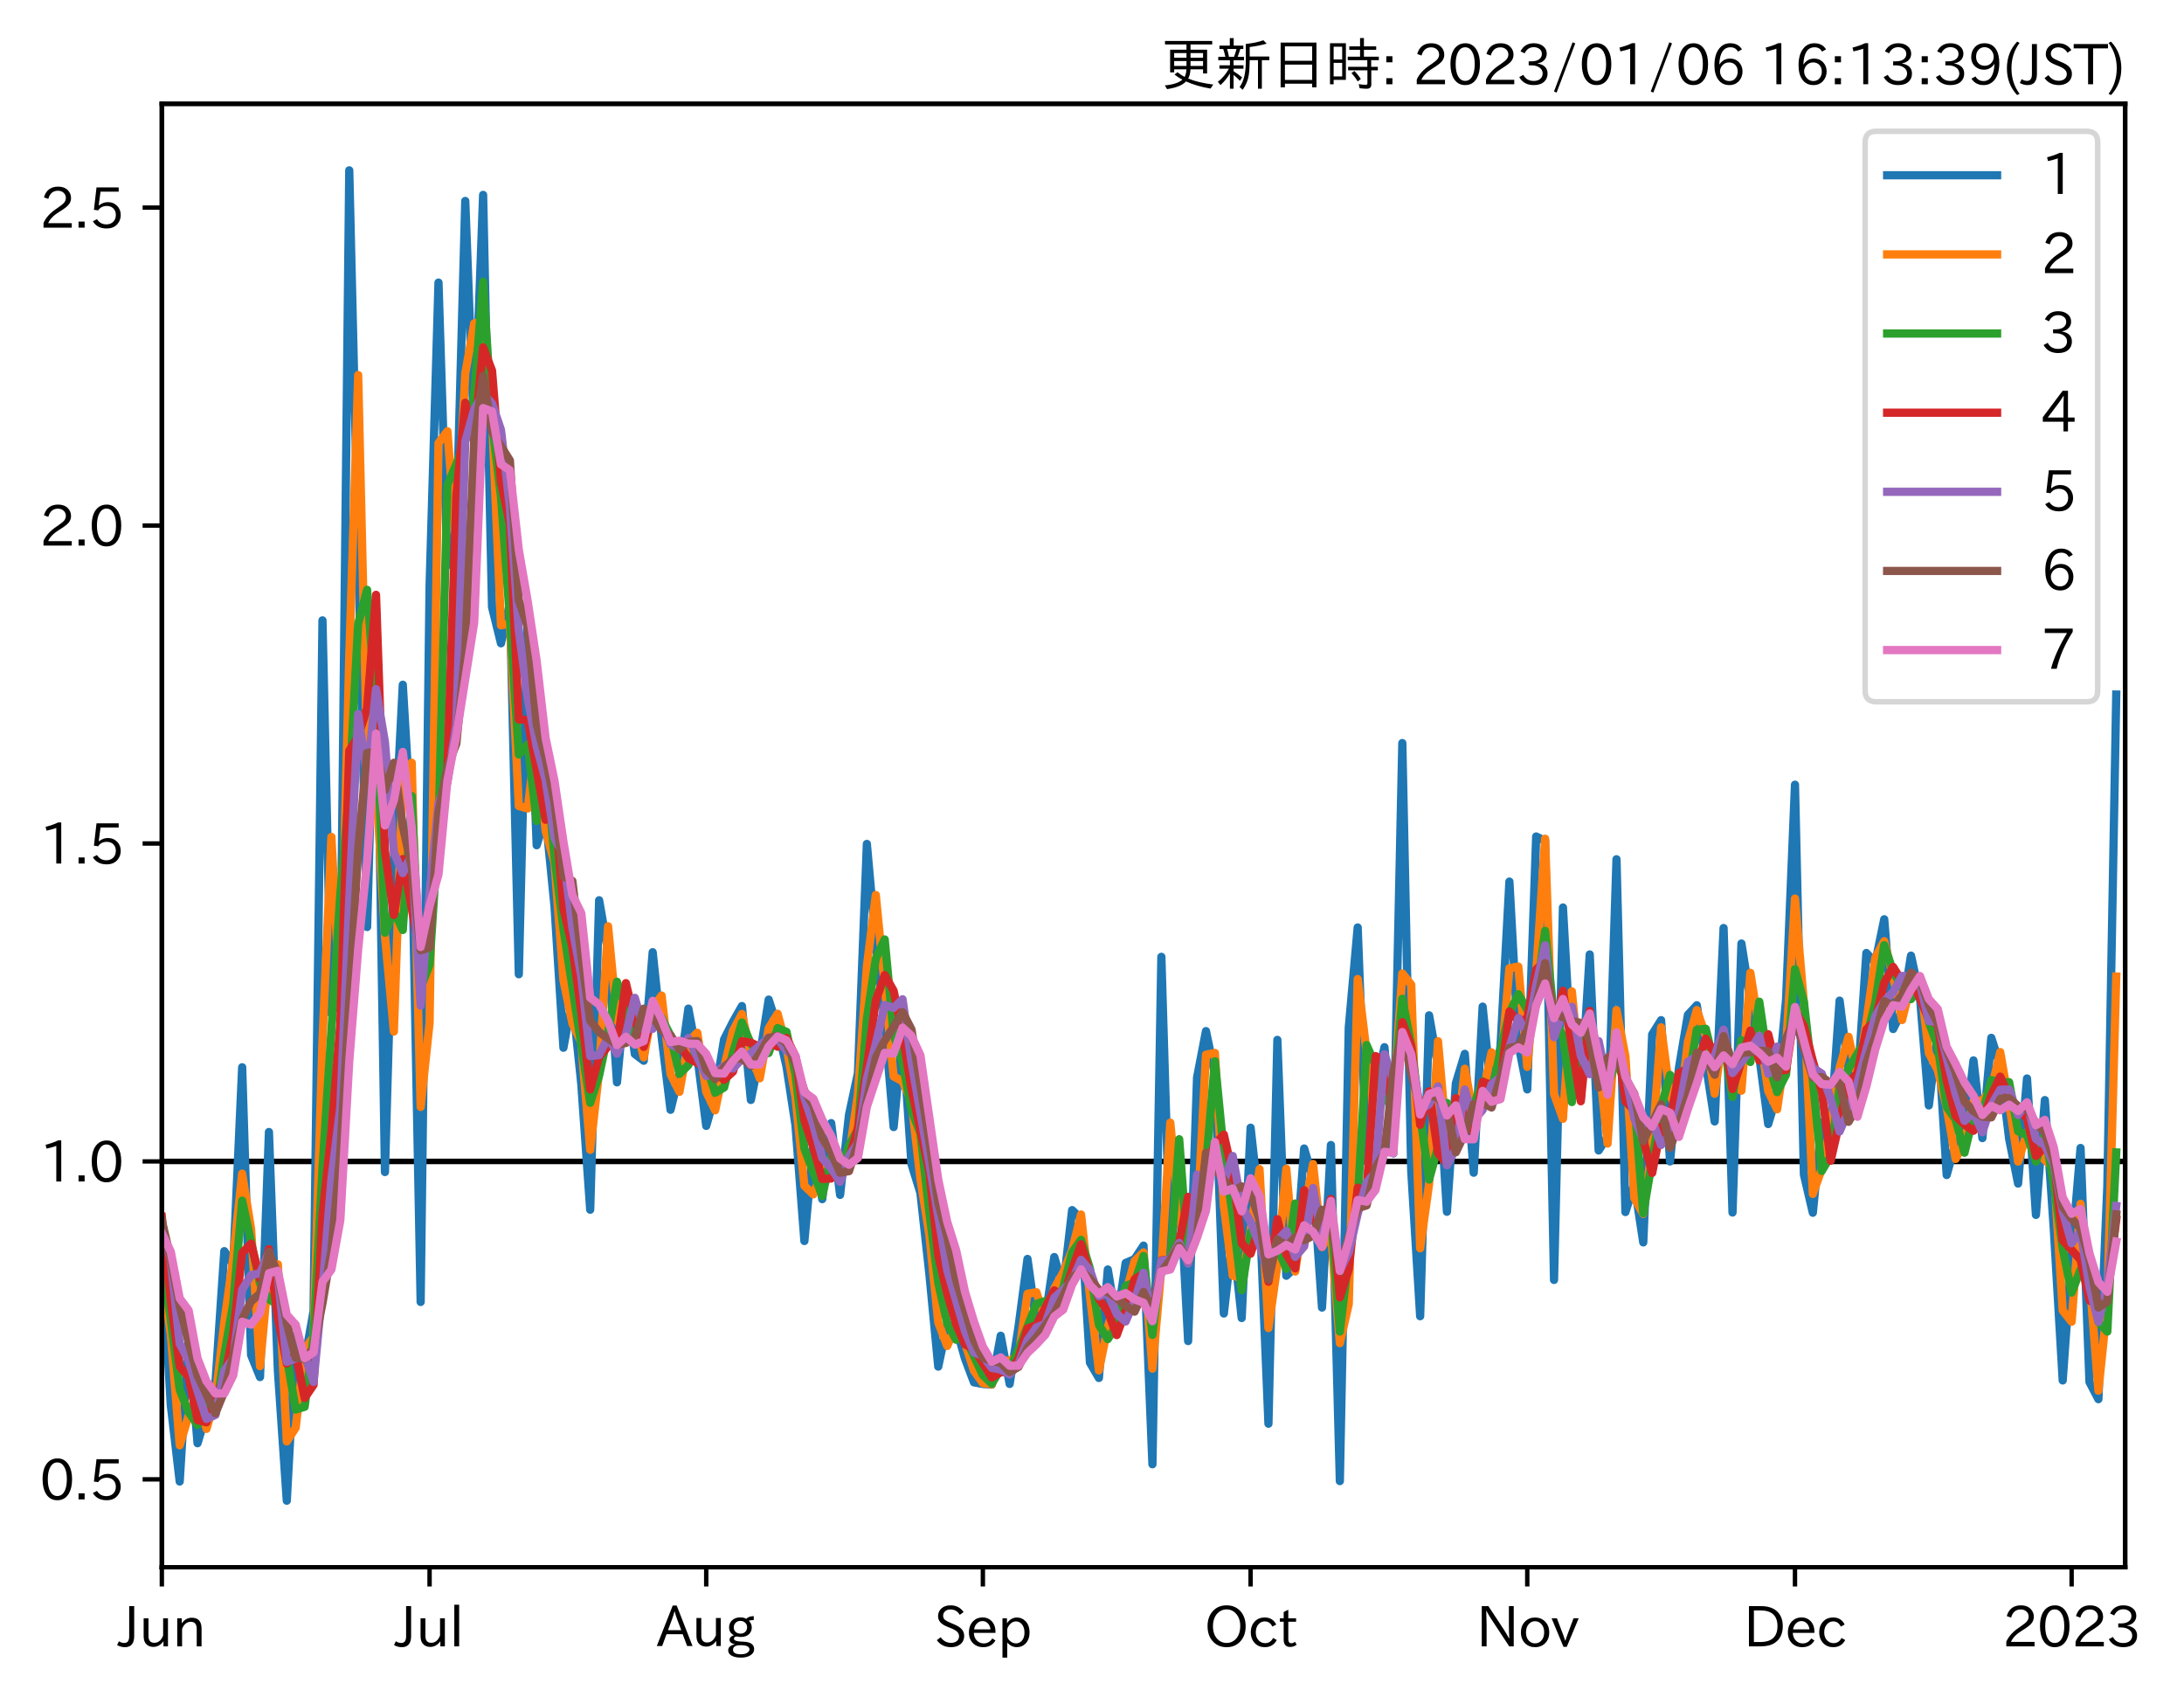 <?xml version="1.0" encoding="utf-8" standalone="no"?>
<!DOCTYPE svg PUBLIC "-//W3C//DTD SVG 1.1//EN"
  "http://www.w3.org/Graphics/SVG/1.1/DTD/svg11.dtd">
<svg xmlns:xlink="http://www.w3.org/1999/xlink" width="397.259pt" height="308.582pt" viewBox="0 0 397.259 308.582" xmlns="http://www.w3.org/2000/svg" version="1.1">
 <defs>
  <style type="text/css">*{stroke-linejoin: round; stroke-linecap: butt}</style>
 </defs>
 <g id="figure_1">
  <g id="patch_1">
   <path d="M 0 308.582 
L 397.259 308.582 
L 397.259 0 
L 0 0 
z
" style="fill: #ffffff"/>
  </g>
  <g id="axes_1">
   <g id="patch_2">
    <path d="M 29.439 284.991 
L 386.559 284.991 
L 386.559 18.879 
L 29.439 18.879 
z
" style="fill: #ffffff"/>
   </g>
   <g id="line2d_1">
    <path d="M 29.439 211.199 
L 386.559 211.199 
" clip-path="url(#pa9bc1f58b8)" style="fill: none; stroke: #000000; stroke-linecap: square"/>
   </g>
   <g id="matplotlib.axis_1">
    <g id="xtick_1">
     <g id="line2d_2">
      <defs>
       <path id="m4f2f2e6661" d="M 0 0 
L 0 3.5 
" style="stroke: #000000; stroke-width: 0.8"/>
      </defs>
      <g>
       <use xlink:href="#m4f2f2e6661" x="29.439" y="284.991" style="stroke: #000000; stroke-width: 0.8"/>
      </g>
     </g>
     <g id="text_1">
      <!-- Jun -->
      <g transform="translate(21.499 299.482) scale(0.1 -0.1)">
       <defs>
        <path id="IPAexGothic-4a" d="M 1819 4634 
L 1819 1234 
Q 1819 -31 763 -31 
Q 303 -31 -125 209 
L 84 644 
Q 378 447 694 447 
Q 1250 447 1250 1203 
L 1250 4634 
L 1819 4634 
z
" transform="scale(0.016)"/>
        <path id="IPAexGothic-75" d="M 3284 63 
L 2772 63 
L 2772 644 
Q 2300 0 1625 0 
Q 1072 0 763 375 
Q 519 678 519 1241 
L 519 3250 
L 1069 3250 
L 1069 1259 
Q 1069 466 1734 466 
Q 2406 466 2734 1291 
L 2734 3250 
L 3284 3250 
L 3284 63 
z
" transform="scale(0.016)"/>
        <path id="IPAexGothic-6e" d="M 3328 63 
L 2778 63 
L 2778 2041 
Q 2778 2853 2106 2853 
Q 1428 2853 1113 2041 
L 1113 63 
L 563 63 
L 563 3250 
L 1075 3250 
L 1075 2675 
Q 1525 3316 2222 3316 
Q 3328 3316 3328 2072 
L 3328 63 
z
" transform="scale(0.016)"/>
       </defs>
       <use xlink:href="#IPAexGothic-4a"/>
       <use xlink:href="#IPAexGothic-75" x="37.988"/>
       <use xlink:href="#IPAexGothic-6e" x="98.389"/>
      </g>
     </g>
    </g>
    <g id="xtick_2">
     <g id="line2d_3">
      <g>
       <use xlink:href="#m4f2f2e6661" x="78.137" y="284.991" style="stroke: #000000; stroke-width: 0.8"/>
      </g>
     </g>
     <g id="text_2">
      <!-- Jul -->
      <g transform="translate(71.868 299.482) scale(0.1 -0.1)">
       <defs>
        <path id="IPAexGothic-6c" d="M 1131 63 
L 581 63 
L 581 4794 
L 1131 4794 
L 1131 63 
z
" transform="scale(0.016)"/>
       </defs>
       <use xlink:href="#IPAexGothic-4a"/>
       <use xlink:href="#IPAexGothic-75" x="37.988"/>
       <use xlink:href="#IPAexGothic-6c" x="98.389"/>
      </g>
     </g>
    </g>
    <g id="xtick_3">
     <g id="line2d_4">
      <g>
       <use xlink:href="#m4f2f2e6661" x="128.459" y="284.991" style="stroke: #000000; stroke-width: 0.8"/>
      </g>
     </g>
     <g id="text_3">
      <!-- Aug -->
      <g transform="translate(119.477 299.424) scale(0.1 -0.1)">
       <defs>
        <path id="IPAexGothic-41" d="M 4056 63 
L 3444 63 
L 2938 1409 
L 1100 1409 
L 603 63 
L -6 63 
L 1806 4666 
L 2259 4666 
L 4056 63 
z
M 2778 1863 
L 2316 3078 
Q 2125 3588 2028 4000 
L 2009 4000 
Q 1897 3563 1716 3078 
L 1263 1863 
L 2778 1863 
z
" transform="scale(0.016)"/>
        <path id="IPAexGothic-67" d="M 1331 1150 
Q 1006 1122 1006 900 
Q 1006 613 1763 575 
L 2131 556 
Q 3303 497 3303 -294 
Q 3303 -700 2925 -959 
Q 2519 -1253 1794 -1253 
Q 1138 -1253 738 -1028 
Q 353 -809 353 -428 
Q 353 84 1075 247 
L 1075 269 
Q 506 413 506 778 
Q 506 1116 994 1297 
Q 456 1575 456 2181 
Q 456 2650 769 2963 
Q 1128 3322 1738 3322 
Q 2125 3322 2422 3153 
Q 2650 3453 3259 3463 
L 3259 3013 
Q 2838 3003 2703 2938 
Q 3034 2613 3034 2169 
Q 3034 1728 2734 1425 
Q 2400 1094 1813 1094 
Q 1563 1094 1331 1150 
z
M 1734 2919 
Q 1409 2919 1197 2706 
Q 988 2497 988 2181 
Q 988 1872 1184 1684 
Q 1397 1472 1756 1472 
Q 2094 1472 2297 1678 
Q 2503 1881 2503 2203 
Q 2503 2497 2297 2700 
Q 2081 2919 1734 2919 
z
M 1753 159 
Q 903 159 903 -366 
Q 903 -875 1800 -875 
Q 2378 -875 2638 -606 
Q 2772 -481 2772 -313 
Q 2772 159 1753 159 
z
" transform="scale(0.016)"/>
       </defs>
       <use xlink:href="#IPAexGothic-41"/>
       <use xlink:href="#IPAexGothic-75" x="63.721"/>
       <use xlink:href="#IPAexGothic-67" x="124.121"/>
      </g>
     </g>
    </g>
    <g id="xtick_4">
     <g id="line2d_5">
      <g>
       <use xlink:href="#m4f2f2e6661" x="178.78" y="284.991" style="stroke: #000000; stroke-width: 0.8"/>
      </g>
     </g>
     <g id="text_4">
      <!-- Sep -->
      <g transform="translate(169.905 299.482) scale(0.1 -0.1)">
       <defs>
        <path id="IPAexGothic-53" d="M 2919 3641 
Q 2563 4259 1853 4259 
Q 1453 4259 1213 4009 
Q 1028 3803 1028 3534 
Q 1028 3238 1266 3047 
Q 1444 2913 1984 2688 
L 2200 2597 
Q 2925 2306 3191 1953 
Q 3422 1644 3422 1259 
Q 3422 644 2969 288 
Q 2559 -31 1931 -31 
Q 881 -31 313 766 
L 753 1100 
Q 1203 459 1938 459 
Q 2288 459 2534 625 
Q 2841 847 2841 1216 
Q 2841 1503 2616 1728 
Q 2375 1959 1728 2206 
L 1541 2278 
Q 453 2694 453 3481 
Q 453 4006 806 4347 
Q 1203 4725 1863 4725 
Q 2841 4725 3359 3956 
L 2919 3641 
z
" transform="scale(0.016)"/>
        <path id="IPAexGothic-65" d="M 863 1594 
Q 891 1041 1209 722 
Q 1534 397 1997 397 
Q 2606 397 2963 966 
L 3322 728 
Q 2869 -31 1931 -31 
Q 1222 -31 766 422 
Q 306 884 306 1641 
Q 306 2444 788 2925 
Q 1216 3353 1856 3353 
Q 2459 3353 2866 2956 
Q 3322 2494 3322 1722 
L 3322 1594 
L 863 1594 
z
M 2756 1997 
Q 2709 2431 2450 2681 
Q 2194 2938 1844 2938 
Q 1438 2938 1150 2591 
Q 953 2356 894 1997 
L 2756 1997 
z
" transform="scale(0.016)"/>
        <path id="IPAexGothic-70" d="M 1075 2688 
Q 1525 3341 2206 3341 
Q 2769 3341 3172 2938 
Q 3641 2469 3641 1644 
Q 3641 841 3178 372 
Q 2775 -31 2200 -31 
Q 1569 -31 1106 497 
L 1106 -1216 
L 563 -1216 
L 563 3250 
L 1075 3250 
L 1075 2688 
z
M 1106 1950 
L 1106 1291 
Q 1106 897 1516 600 
Q 1791 403 2106 403 
Q 2469 403 2725 659 
Q 3066 997 3066 1631 
Q 3066 2200 2784 2559 
Q 2503 2900 2100 2900 
Q 1656 2900 1338 2484 
Q 1106 2184 1106 1950 
z
" transform="scale(0.016)"/>
       </defs>
       <use xlink:href="#IPAexGothic-53"/>
       <use xlink:href="#IPAexGothic-65" x="58.496"/>
       <use xlink:href="#IPAexGothic-70" x="115.381"/>
      </g>
     </g>
    </g>
    <g id="xtick_5">
     <g id="line2d_6">
      <g>
       <use xlink:href="#m4f2f2e6661" x="227.478" y="284.991" style="stroke: #000000; stroke-width: 0.8"/>
      </g>
     </g>
     <g id="text_5">
      <!-- Oct -->
      <g transform="translate(219.043 299.482) scale(0.1 -0.1)">
       <defs>
        <path id="IPAexGothic-4f" d="M 2541 4725 
Q 3456 4725 4044 4138 
Q 4709 3472 4709 2331 
Q 4709 1219 4031 550 
Q 3450 -31 2541 -31 
Q 1638 -31 1056 550 
Q 378 1219 378 2356 
Q 378 3469 1044 4138 
Q 1631 4725 2541 4725 
z
M 2541 4266 
Q 1953 4266 1531 3844 
Q 994 3303 994 2350 
Q 994 1391 1531 863 
Q 1947 447 2541 447 
Q 3131 447 3556 863 
Q 4094 1400 4094 2375 
Q 4094 3297 3550 3844 
Q 3138 4266 2541 4266 
z
" transform="scale(0.016)"/>
        <path id="IPAexGothic-63" d="M 3269 784 
Q 2834 -31 1900 -31 
Q 1228 -31 788 409 
Q 313 891 313 1663 
Q 313 2428 788 2913 
Q 1222 3347 1881 3347 
Q 2813 3347 3206 2541 
L 2763 2309 
Q 2484 2900 1900 2900 
Q 1516 2900 1234 2619 
Q 881 2266 881 1650 
Q 881 1069 1222 728 
Q 1522 428 1956 428 
Q 2547 428 2847 1016 
L 3269 784 
z
" transform="scale(0.016)"/>
        <path id="IPAexGothic-74" d="M 2125 241 
Q 1769 -6 1397 -6 
Q 653 -6 653 831 
L 653 2859 
L 219 2859 
L 219 3250 
L 653 3250 
L 653 3966 
L 1178 4228 
L 1178 3250 
L 2063 3250 
L 2063 2859 
L 1178 2859 
L 1178 906 
Q 1178 416 1513 416 
Q 1738 416 1941 588 
L 2125 241 
z
" transform="scale(0.016)"/>
       </defs>
       <use xlink:href="#IPAexGothic-4f"/>
       <use xlink:href="#IPAexGothic-63" x="79.688"/>
       <use xlink:href="#IPAexGothic-74" x="134.082"/>
      </g>
     </g>
    </g>
    <g id="xtick_6">
     <g id="line2d_7">
      <g>
       <use xlink:href="#m4f2f2e6661" x="277.8" y="284.991" style="stroke: #000000; stroke-width: 0.8"/>
      </g>
     </g>
     <g id="text_6">
      <!-- Nov -->
      <g transform="translate(268.551 299.482) scale(0.1 -0.1)">
       <defs>
        <path id="IPAexGothic-4e" d="M 4244 63 
L 3731 63 
L 1697 3150 
Q 1466 3500 1141 4097 
L 1116 4097 
L 1128 3797 
Q 1159 2803 1159 2469 
L 1159 63 
L 609 63 
L 609 4634 
L 1366 4634 
L 3113 1978 
Q 3453 1447 3713 966 
L 3738 966 
Q 3694 1897 3694 2469 
L 3694 4634 
L 4244 4634 
L 4244 63 
z
" transform="scale(0.016)"/>
        <path id="IPAexGothic-6f" d="M 1919 3341 
Q 2594 3341 3056 2888 
Q 3531 2413 3531 1638 
Q 3531 888 3066 422 
Q 2609 -31 1919 -31 
Q 1228 -31 781 416 
Q 313 881 313 1656 
Q 313 2413 788 2888 
Q 1241 3341 1919 3341 
z
M 1919 2919 
Q 1519 2919 1241 2631 
Q 888 2278 888 1650 
Q 888 1031 1234 684 
Q 1516 403 1919 403 
Q 2331 403 2609 691 
Q 2956 1038 2956 1672 
Q 2956 2269 2603 2631 
Q 2316 2919 1919 2919 
z
" transform="scale(0.016)"/>
        <path id="IPAexGothic-76" d="M 3103 3250 
L 1747 6 
L 1375 6 
L 25 3250 
L 628 3250 
L 1338 1388 
L 1522 844 
L 1569 703 
L 1588 703 
Q 1641 884 1822 1388 
L 2516 3250 
L 3103 3250 
z
" transform="scale(0.016)"/>
       </defs>
       <use xlink:href="#IPAexGothic-4e"/>
       <use xlink:href="#IPAexGothic-6f" x="75.977"/>
       <use xlink:href="#IPAexGothic-76" x="136.377"/>
      </g>
     </g>
    </g>
    <g id="xtick_7">
     <g id="line2d_8">
      <g>
       <use xlink:href="#m4f2f2e6661" x="326.498" y="284.991" style="stroke: #000000; stroke-width: 0.8"/>
      </g>
     </g>
     <g id="text_7">
      <!-- Dec -->
      <g transform="translate(317.15 299.482) scale(0.1 -0.1)">
       <defs>
        <path id="IPAexGothic-44" d="M 609 4634 
L 1984 4634 
Q 3159 4634 3791 4050 
Q 4456 3444 4456 2356 
Q 4456 1047 3516 441 
Q 2925 63 1941 63 
L 609 63 
L 609 4634 
z
M 1172 556 
L 1894 556 
Q 3853 556 3853 2356 
Q 3853 4147 1928 4147 
L 1172 4147 
L 1172 556 
z
" transform="scale(0.016)"/>
       </defs>
       <use xlink:href="#IPAexGothic-44"/>
       <use xlink:href="#IPAexGothic-65" x="75.684"/>
       <use xlink:href="#IPAexGothic-63" x="132.568"/>
      </g>
     </g>
    </g>
    <g id="xtick_8">
     <g id="line2d_9">
      <g>
       <use xlink:href="#m4f2f2e6661" x="376.819" y="284.991" style="stroke: #000000; stroke-width: 0.8"/>
      </g>
     </g>
     <g id="text_8">
      <!-- 2023 -->
      <g transform="translate(364.223 299.482) scale(0.1 -0.1)">
       <defs>
        <path id="IPAexGothic-32" d="M 3659 63 
L 447 63 
L 447 594 
Q 825 1475 1894 2203 
L 2072 2322 
Q 2619 2697 2791 2906 
Q 2988 3153 2988 3444 
Q 2988 3772 2756 4003 
Q 2500 4259 2084 4259 
Q 1250 4259 991 3328 
L 497 3506 
Q 853 4725 2116 4725 
Q 2806 4725 3216 4316 
Q 3575 3947 3575 3425 
Q 3575 3038 3344 2722 
Q 3131 2416 2366 1938 
L 2231 1856 
Q 1256 1253 978 569 
L 3659 569 
L 3659 63 
z
" transform="scale(0.016)"/>
        <path id="IPAexGothic-30" d="M 2038 4725 
Q 2881 4725 3334 3944 
Q 3694 3325 3694 2344 
Q 3694 1372 3334 741 
Q 2888 -31 2016 -31 
Q 1147 -31 700 741 
Q 341 1372 341 2350 
Q 341 3713 1000 4334 
Q 1419 4725 2038 4725 
z
M 2016 4266 
Q 1516 4266 1228 3759 
Q 934 3247 934 2344 
Q 934 1456 1222 947 
Q 1513 447 2016 447 
Q 2619 447 2909 1153 
Q 3100 1622 3100 2375 
Q 3100 3256 2806 3759 
Q 2509 4266 2016 4266 
z
" transform="scale(0.016)"/>
        <path id="IPAexGothic-33" d="M 2381 2419 
Q 3506 2216 3506 1278 
Q 3506 716 3128 356 
Q 2709 -31 1944 -31 
Q 797 -31 288 881 
L 756 1131 
Q 1109 441 1938 441 
Q 2425 441 2694 691 
Q 2950 928 2950 1291 
Q 2950 1719 2566 1978 
Q 2216 2213 1644 2213 
L 1363 2213 
L 1363 2669 
L 1656 2669 
Q 2231 2669 2534 2888 
Q 2859 3119 2859 3509 
Q 2859 3934 2494 4138 
Q 2259 4278 1931 4278 
Q 1238 4278 903 3578 
L 434 3803 
Q 897 4725 1938 4725 
Q 2597 4725 3006 4394 
Q 3416 4069 3416 3534 
Q 3416 3028 3019 2706 
Q 2763 2500 2381 2444 
L 2381 2419 
z
" transform="scale(0.016)"/>
       </defs>
       <use xlink:href="#IPAexGothic-32"/>
       <use xlink:href="#IPAexGothic-30" x="62.988"/>
       <use xlink:href="#IPAexGothic-32" x="125.977"/>
       <use xlink:href="#IPAexGothic-33" x="188.965"/>
      </g>
     </g>
    </g>
   </g>
   <g id="matplotlib.axis_2">
    <g id="ytick_1">
     <g id="line2d_10">
      <defs>
       <path id="mf748df1f7f" d="M 0 0 
L -3.5 0 
" style="stroke: #000000; stroke-width: 0.8"/>
      </defs>
      <g>
       <use xlink:href="#mf748df1f7f" x="29.439" y="269.015" style="stroke: #000000; stroke-width: 0.8"/>
      </g>
     </g>
     <g id="text_9">
      <!-- 0.5 -->
      <g transform="translate(7.2 272.76) scale(0.1 -0.1)">
       <defs>
        <path id="IPAexGothic-2e" d="M 1184 63 
L 494 63 
L 494 753 
L 1184 753 
L 1184 63 
z
" transform="scale(0.016)"/>
        <path id="IPAexGothic-35" d="M 1178 2603 
Q 1634 2963 2172 2963 
Q 2816 2963 3241 2528 
Q 3638 2113 3638 1497 
Q 3638 938 3297 513 
Q 2869 -31 2031 -31 
Q 959 -31 469 784 
L 938 1028 
Q 1309 434 2013 434 
Q 2466 434 2769 716 
Q 3081 1013 3081 1503 
Q 3081 1966 2806 2241 
Q 2519 2528 2056 2528 
Q 1406 2528 1072 2028 
L 591 2091 
L 884 4634 
L 3406 4634 
L 3406 4153 
L 1341 4153 
L 1134 2603 
L 1178 2603 
z
" transform="scale(0.016)"/>
       </defs>
       <use xlink:href="#IPAexGothic-30"/>
       <use xlink:href="#IPAexGothic-2e" x="62.988"/>
       <use xlink:href="#IPAexGothic-35" x="89.404"/>
      </g>
     </g>
    </g>
    <g id="ytick_2">
     <g id="line2d_11">
      <g>
       <use xlink:href="#mf748df1f7f" x="29.439" y="211.199" style="stroke: #000000; stroke-width: 0.8"/>
      </g>
     </g>
     <g id="text_10">
      <!-- 1.0 -->
      <g transform="translate(7.2 214.944) scale(0.1 -0.1)">
       <defs>
        <path id="IPAexGothic-31" d="M 2463 63 
L 1900 63 
L 1900 4103 
Q 1372 3922 788 3797 
L 684 4231 
Q 1519 4441 2106 4731 
L 2463 4731 
L 2463 63 
z
" transform="scale(0.016)"/>
       </defs>
       <use xlink:href="#IPAexGothic-31"/>
       <use xlink:href="#IPAexGothic-2e" x="62.988"/>
       <use xlink:href="#IPAexGothic-30" x="89.404"/>
      </g>
     </g>
    </g>
    <g id="ytick_3">
     <g id="line2d_12">
      <g>
       <use xlink:href="#mf748df1f7f" x="29.439" y="153.383" style="stroke: #000000; stroke-width: 0.8"/>
      </g>
     </g>
     <g id="text_11">
      <!-- 1.5 -->
      <g transform="translate(7.2 157.129) scale(0.1 -0.1)">
       <use xlink:href="#IPAexGothic-31"/>
       <use xlink:href="#IPAexGothic-2e" x="62.988"/>
       <use xlink:href="#IPAexGothic-35" x="89.404"/>
      </g>
     </g>
    </g>
    <g id="ytick_4">
     <g id="line2d_13">
      <g>
       <use xlink:href="#mf748df1f7f" x="29.439" y="95.568" style="stroke: #000000; stroke-width: 0.8"/>
      </g>
     </g>
     <g id="text_12">
      <!-- 2.0 -->
      <g transform="translate(7.2 99.313) scale(0.1 -0.1)">
       <use xlink:href="#IPAexGothic-32"/>
       <use xlink:href="#IPAexGothic-2e" x="62.988"/>
       <use xlink:href="#IPAexGothic-30" x="89.404"/>
      </g>
     </g>
    </g>
    <g id="ytick_5">
     <g id="line2d_14">
      <g>
       <use xlink:href="#mf748df1f7f" x="29.439" y="37.752" style="stroke: #000000; stroke-width: 0.8"/>
      </g>
     </g>
     <g id="text_13">
      <!-- 2.5 -->
      <g transform="translate(7.2 41.498) scale(0.1 -0.1)">
       <use xlink:href="#IPAexGothic-32"/>
       <use xlink:href="#IPAexGothic-2e" x="62.988"/>
       <use xlink:href="#IPAexGothic-35" x="89.404"/>
      </g>
     </g>
    </g>
   </g>
   <g id="line2d_15">
    <path d="M 29.439 227.412 
L 31.062 255.472 
L 32.686 269.406 
L 34.309 242.946 
L 35.932 262.441 
L 39.179 251.639 
L 40.802 227.515 
L 42.425 229.941 
L 44.049 194.078 
L 45.672 246.404 
L 47.295 250.412 
L 48.918 205.847 
L 50.542 249.191 
L 52.165 272.895 
L 53.788 243.091 
L 55.411 247.56 
L 57.035 238.429 
L 58.658 112.81 
L 60.281 184.323 
L 61.905 181.499 
L 63.528 30.975 
L 66.774 168.571 
L 68.398 110.868 
L 70.021 213.126 
L 71.644 156.294 
L 73.267 124.518 
L 74.891 151.875 
L 76.514 236.752 
L 78.137 106.655 
L 79.761 51.387 
L 81.384 102.788 
L 83.007 95.926 
L 84.63 36.543 
L 86.254 79.378 
L 87.877 35.44 
L 89.5 110.397 
L 91.123 116.98 
L 92.747 109.726 
L 94.37 177.161 
L 95.993 110.815 
L 97.617 153.702 
L 99.24 148.461 
L 100.863 164.812 
L 102.486 190.526 
L 104.11 181.526 
L 105.733 197.097 
L 107.356 219.977 
L 108.979 163.71 
L 110.603 173.022 
L 112.226 196.818 
L 113.849 179.527 
L 115.473 191.661 
L 117.096 192.888 
L 118.719 173.159 
L 120.342 188.502 
L 121.966 201.809 
L 123.589 195.198 
L 125.212 183.412 
L 126.835 192.047 
L 128.459 204.738 
L 130.082 199.026 
L 131.705 189.017 
L 133.329 185.81 
L 134.952 182.942 
L 136.575 200.02 
L 138.198 192.032 
L 139.822 181.775 
L 141.445 186.871 
L 143.068 193.984 
L 144.691 204.601 
L 146.315 225.669 
L 147.938 207.99 
L 149.561 218.057 
L 151.185 204.233 
L 152.808 217.282 
L 154.431 202.721 
L 156.054 195.142 
L 157.678 153.461 
L 159.301 171.531 
L 160.924 185.829 
L 162.547 204.95 
L 164.171 187.736 
L 165.794 211.671 
L 167.417 216.921 
L 169.041 231.588 
L 170.664 248.51 
L 172.287 240.826 
L 173.91 241.3 
L 175.534 247.073 
L 177.157 251.368 
L 178.78 251.669 
L 180.403 251.785 
L 182.027 242.9 
L 183.65 251.663 
L 185.273 241.186 
L 186.897 228.93 
L 188.52 240.67 
L 190.143 239.69 
L 191.766 228.587 
L 193.39 234.115 
L 195.013 220.054 
L 196.636 221.634 
L 198.259 247.789 
L 199.883 250.578 
L 201.506 230.848 
L 203.129 240.571 
L 204.753 229.668 
L 206.376 228.965 
L 207.999 226.507 
L 209.622 266.268 
L 211.246 173.995 
L 212.869 228.352 
L 214.492 212.968 
L 216.115 243.864 
L 217.739 195.951 
L 219.362 187.501 
L 220.985 195.33 
L 222.609 238.856 
L 224.232 224.564 
L 225.855 239.675 
L 227.478 205.067 
L 229.102 219.658 
L 230.725 258.894 
L 232.348 189.096 
L 233.971 231.989 
L 235.595 230.452 
L 237.218 208.849 
L 238.841 214.413 
L 240.465 237.775 
L 242.088 208.216 
L 243.711 269.329 
L 245.334 186.857 
L 246.958 168.653 
L 248.581 211.199 
L 250.204 197.903 
L 251.827 190.428 
L 253.451 209.746 
L 255.074 135.124 
L 256.697 212.926 
L 258.321 239.344 
L 259.944 184.632 
L 261.567 193.893 
L 263.19 220.352 
L 264.814 197.002 
L 266.437 191.634 
L 268.06 213.254 
L 269.683 183.049 
L 271.307 199.198 
L 272.93 190.347 
L 274.553 160.31 
L 276.177 189.784 
L 277.8 198.104 
L 279.423 152.111 
L 281.046 152.92 
L 282.67 232.748 
L 284.293 165.024 
L 285.916 194.086 
L 287.539 199.838 
L 289.163 173.565 
L 290.786 209.205 
L 292.409 206.691 
L 294.033 156.25 
L 295.656 220.403 
L 297.279 215.285 
L 298.902 225.924 
L 300.526 188.099 
L 302.149 185.512 
L 303.772 211.199 
L 305.395 194.16 
L 307.019 184.552 
L 308.642 182.799 
L 311.889 203.93 
L 313.512 168.757 
L 315.135 220.491 
L 316.758 171.577 
L 320.005 192.116 
L 321.628 204.403 
L 323.251 198.988 
L 324.875 181.777 
L 326.498 142.697 
L 328.121 213.581 
L 329.745 220.53 
L 331.368 204.081 
L 332.991 205.292 
L 334.614 181.962 
L 336.238 194.794 
L 337.861 197.433 
L 339.484 173.296 
L 341.107 175.045 
L 342.731 167.162 
L 344.354 187.121 
L 345.977 183.834 
L 347.601 173.778 
L 349.224 181.239 
L 350.847 201.02 
L 352.47 187.829 
L 354.094 213.669 
L 355.717 207.769 
L 357.34 207.295 
L 358.963 192.832 
L 360.587 206.958 
L 362.21 188.728 
L 363.833 193.851 
L 365.457 207.103 
L 367.08 215.224 
L 368.703 196.114 
L 370.326 220.92 
L 371.95 200.047 
L 373.573 223.444 
L 375.196 251.025 
L 376.819 228.181 
L 378.443 208.755 
L 380.066 251.311 
L 381.689 254.432 
L 383.313 215.743 
L 384.936 126.299 
L 384.936 126.299 
" clip-path="url(#pa9bc1f58b8)" style="fill: none; stroke: #1f77b4; stroke-width: 1.5; stroke-linecap: square"/>
   </g>
   <g id="line2d_16">
    <path d="M 29.439 230.93 
L 31.062 242.602 
L 32.686 262.817 
L 34.309 257.426 
L 35.932 253.337 
L 37.555 259.836 
L 39.179 254.434 
L 40.802 240.415 
L 42.425 228.735 
L 44.049 213.418 
L 45.672 223.502 
L 47.295 248.433 
L 48.918 230.677 
L 50.542 229.913 
L 52.165 262.12 
L 53.788 259.625 
L 55.411 245.356 
L 57.035 243.119 
L 58.658 189.282 
L 60.281 152.19 
L 61.905 182.918 
L 63.528 119.473 
L 65.151 68.197 
L 66.774 137.67 
L 68.398 141.957 
L 70.021 170.127 
L 71.644 187.58 
L 73.267 141.084 
L 74.891 138.693 
L 76.514 201.293 
L 78.137 186 
L 79.761 80.567 
L 81.384 78.414 
L 83.007 99.383 
L 84.63 67.932 
L 86.254 58.815 
L 87.877 58.306 
L 89.5 75.699 
L 91.123 113.714 
L 92.747 113.384 
L 94.37 146.57 
L 95.993 147.022 
L 97.617 133.444 
L 99.24 151.101 
L 100.863 156.833 
L 102.486 178.224 
L 104.11 186.098 
L 105.733 189.532 
L 107.356 209.091 
L 108.979 194.808 
L 110.603 168.435 
L 112.226 185.419 
L 113.849 188.442 
L 115.473 185.725 
L 117.096 192.276 
L 118.719 183.362 
L 120.342 181.032 
L 121.966 195.324 
L 123.589 198.546 
L 125.212 189.431 
L 126.835 187.797 
L 128.459 198.549 
L 130.082 201.914 
L 131.705 194.115 
L 133.329 187.422 
L 134.952 184.383 
L 136.575 191.751 
L 138.198 196.087 
L 139.822 186.998 
L 141.445 184.346 
L 143.068 190.474 
L 144.691 199.403 
L 146.315 215.633 
L 147.938 217.185 
L 149.561 213.135 
L 151.185 211.352 
L 152.808 210.941 
L 154.431 210.229 
L 156.054 198.987 
L 157.678 175.732 
L 159.301 162.745 
L 162.547 195.738 
L 164.171 196.627 
L 165.794 200.268 
L 167.417 214.327 
L 169.041 224.517 
L 170.664 240.462 
L 172.287 244.758 
L 173.91 241.063 
L 175.534 244.236 
L 177.157 249.25 
L 178.78 251.519 
L 180.403 251.727 
L 182.027 247.467 
L 183.65 247.402 
L 185.273 246.596 
L 186.897 235.263 
L 188.52 234.987 
L 190.143 240.182 
L 191.766 234.305 
L 193.39 231.391 
L 195.013 227.332 
L 196.636 220.847 
L 198.259 235.645 
L 199.883 249.196 
L 201.506 241.28 
L 203.129 235.839 
L 204.753 235.282 
L 206.376 229.317 
L 207.999 227.744 
L 209.622 248.883 
L 211.246 230.621 
L 212.869 204.148 
L 214.492 220.939 
L 216.115 229.636 
L 217.739 222.626 
L 219.362 191.792 
L 220.985 191.472 
L 222.609 219.272 
L 224.232 231.979 
L 225.855 232.421 
L 227.478 223.814 
L 229.102 212.595 
L 230.725 241.502 
L 232.348 230.098 
L 233.971 212.537 
L 235.595 231.223 
L 237.218 220.196 
L 238.841 211.665 
L 240.465 226.774 
L 242.088 224.053 
L 243.711 244.244 
L 245.334 237.116 
L 246.958 178.033 
L 250.204 204.732 
L 251.827 194.218 
L 253.451 200.456 
L 255.074 177.011 
L 256.697 179.06 
L 258.321 227.005 
L 259.944 215.294 
L 261.567 189.34 
L 263.19 207.855 
L 264.814 209.255 
L 266.437 194.345 
L 268.06 202.915 
L 269.683 199.041 
L 271.307 191.364 
L 272.93 194.847 
L 274.553 176.075 
L 276.177 175.764 
L 277.8 194.009 
L 279.423 176.86 
L 281.046 152.516 
L 282.67 198.917 
L 284.293 203.449 
L 285.916 180.274 
L 287.539 196.994 
L 289.163 187.319 
L 290.786 192.563 
L 292.409 207.955 
L 294.033 183.675 
L 295.656 192.092 
L 297.279 217.874 
L 298.902 220.738 
L 300.526 208.514 
L 302.149 186.811 
L 303.772 198.999 
L 305.395 202.972 
L 307.019 189.44 
L 308.642 183.678 
L 310.265 188.335 
L 311.889 198.897 
L 313.512 187.449 
L 315.135 197.18 
L 316.758 198.341 
L 318.382 176.895 
L 320.005 187.164 
L 321.628 198.406 
L 323.251 201.725 
L 324.875 190.654 
L 326.498 163.401 
L 328.121 182.425 
L 329.745 217.11 
L 331.368 212.601 
L 332.991 204.688 
L 334.614 194.139 
L 336.238 188.527 
L 337.861 196.12 
L 339.484 185.88 
L 341.107 174.173 
L 342.731 171.154 
L 344.354 177.474 
L 345.977 185.487 
L 347.601 178.892 
L 349.224 177.555 
L 350.847 191.49 
L 352.47 194.589 
L 354.094 201.413 
L 355.717 210.756 
L 357.34 207.532 
L 358.963 200.27 
L 360.587 200.092 
L 362.21 198.166 
L 363.833 191.314 
L 365.457 200.651 
L 367.08 211.235 
L 368.703 206.046 
L 370.326 209.169 
L 371.95 210.953 
L 373.573 212.342 
L 375.196 238.302 
L 376.819 240.354 
L 378.443 218.904 
L 380.066 232.401 
L 381.689 252.888 
L 383.313 237.15 
L 384.936 177.578 
L 384.936 177.578 
" clip-path="url(#pa9bc1f58b8)" style="fill: none; stroke: #ff7f0e; stroke-width: 1.5; stroke-linecap: square"/>
   </g>
   <g id="line2d_17">
    <path d="M 29.439 229.123 
L 31.062 239.928 
L 32.686 252.699 
L 34.309 256.78 
L 35.932 259.139 
L 37.555 254.622 
L 39.179 257.208 
L 40.802 246.388 
L 42.425 237.056 
L 44.049 218.326 
L 47.295 233.387 
L 48.918 236.234 
L 50.542 237.293 
L 53.788 256.313 
L 55.411 255.823 
L 57.035 243.109 
L 58.658 212.365 
L 61.905 162.563 
L 63.528 143.841 
L 65.151 113.406 
L 66.774 107.257 
L 68.398 129.128 
L 70.021 169.61 
L 71.644 165.646 
L 73.267 169.116 
L 74.891 144.753 
L 76.514 179.648 
L 78.137 175.438 
L 79.761 150.711 
L 81.384 88.209 
L 83.007 84.394 
L 84.63 80.115 
L 86.254 71.805 
L 87.877 51.239 
L 89.5 76.932 
L 91.123 90.291 
L 92.747 112.393 
L 94.37 137.202 
L 95.993 135.363 
L 97.617 149.277 
L 99.24 138.585 
L 100.863 155.796 
L 102.486 168.9 
L 107.356 200.539 
L 108.979 195.575 
L 110.603 187.912 
L 112.226 178.525 
L 113.849 183.482 
L 115.473 189.524 
L 117.096 188.154 
L 118.719 186.184 
L 120.342 185.096 
L 121.966 188.316 
L 123.589 195.282 
L 125.212 193.688 
L 126.835 190.309 
L 128.459 193.69 
L 130.082 198.708 
L 131.705 197.755 
L 133.329 191.403 
L 134.952 185.945 
L 136.575 189.799 
L 138.198 191.845 
L 139.822 191.481 
L 141.445 186.956 
L 143.068 187.634 
L 144.691 195.356 
L 146.315 208.84 
L 149.561 217.477 
L 151.185 210.242 
L 152.808 213.363 
L 154.431 208.263 
L 156.054 205.402 
L 157.678 185.324 
L 159.301 174.344 
L 160.924 170.831 
L 162.547 188.12 
L 164.171 193.123 
L 165.794 201.849 
L 167.417 206.082 
L 169.041 220.403 
L 170.664 233.237 
L 172.287 240.584 
L 173.91 243.621 
L 175.534 243.115 
L 178.78 250.065 
L 180.403 251.608 
L 182.027 248.893 
L 183.65 248.891 
L 185.273 245.382 
L 188.52 237.102 
L 190.143 236.583 
L 191.766 236.477 
L 193.39 234.242 
L 195.013 227.752 
L 196.636 225.468 
L 198.259 230.719 
L 199.883 240.922 
L 201.506 243.507 
L 203.129 241.044 
L 204.753 233.827 
L 206.376 233.223 
L 207.999 228.389 
L 209.622 242.74 
L 211.246 229.269 
L 212.869 229.871 
L 214.492 207.161 
L 216.115 229.21 
L 217.739 219.501 
L 219.362 212.031 
L 220.985 192.982 
L 222.609 209.581 
L 224.232 221.066 
L 225.855 234.617 
L 227.478 224.065 
L 229.102 222.447 
L 230.725 230.765 
L 232.348 226.736 
L 233.971 230.732 
L 235.595 218.851 
L 237.218 224.281 
L 238.841 218.302 
L 240.465 221.124 
L 242.088 220.935 
L 243.711 242.142 
L 245.334 228.364 
L 246.958 218.449 
L 248.581 190.03 
L 250.204 193.727 
L 251.827 200.139 
L 253.451 199.611 
L 255.074 181.624 
L 256.697 190.092 
L 258.321 202.749 
L 259.944 214.51 
L 261.567 208.573 
L 263.19 200.569 
L 264.814 204.342 
L 266.437 203.653 
L 268.06 200.974 
L 269.683 196.618 
L 271.307 199.093 
L 272.93 191.026 
L 274.553 184.214 
L 276.177 180.79 
L 277.8 183.611 
L 279.423 181.298 
L 281.046 169.271 
L 282.67 184.906 
L 284.293 188.492 
L 285.916 200.403 
L 287.539 187.109 
L 289.163 189.612 
L 290.786 195.033 
L 292.409 197.447 
L 294.033 192.748 
L 295.656 197.145 
L 297.279 200.314 
L 298.902 220.626 
L 302.149 201.296 
L 303.772 195.464 
L 305.395 197.406 
L 307.019 197.114 
L 308.642 187.261 
L 310.265 187.085 
L 311.889 193.742 
L 313.512 189.55 
L 315.135 199.47 
L 316.758 189.153 
L 318.382 193.119 
L 320.005 182.151 
L 321.628 193.164 
L 323.251 198.601 
L 324.875 195.401 
L 326.498 176.247 
L 328.121 182.209 
L 329.745 196.443 
L 331.368 212.928 
L 332.991 210.215 
L 334.614 197.539 
L 336.238 194.358 
L 339.484 188.916 
L 341.107 182.357 
L 342.731 171.871 
L 344.354 176.669 
L 345.977 179.625 
L 347.601 181.687 
L 349.224 179.678 
L 350.847 185.827 
L 352.47 190.281 
L 354.094 201.282 
L 355.717 203.568 
L 357.34 209.614 
L 358.963 202.821 
L 360.587 202.54 
L 362.21 196.412 
L 363.833 196.743 
L 365.457 196.796 
L 367.08 205.709 
L 368.703 206.4 
L 370.326 211.223 
L 371.95 206.204 
L 373.573 215.276 
L 375.196 227.043 
L 376.819 235.049 
L 378.443 230.894 
L 380.066 231.015 
L 381.689 240.404 
L 383.313 242.143 
L 384.936 209.559 
L 384.936 209.559 
" clip-path="url(#pa9bc1f58b8)" style="fill: none; stroke: #2ca02c; stroke-width: 1.5; stroke-linecap: square"/>
   </g>
   <g id="line2d_18">
    <path d="M 29.439 221.275 
L 31.062 236.505 
L 32.686 248.479 
L 34.309 250.372 
L 35.932 258.241 
L 37.555 258.642 
L 39.179 253.888 
L 40.802 250.743 
L 42.425 242.559 
L 44.049 227.833 
L 45.672 226.153 
L 47.295 232.537 
L 48.918 227.154 
L 50.542 239.663 
L 52.165 247.95 
L 53.788 246.125 
L 55.411 254.22 
L 57.035 251.825 
L 58.658 220.969 
L 60.281 205.919 
L 61.905 186.136 
L 63.528 136.533 
L 65.151 133.904 
L 66.774 128.78 
L 68.398 108.165 
L 70.021 154.662 
L 71.644 166.382 
L 73.267 156.223 
L 76.514 174.127 
L 78.137 164.057 
L 79.761 151.003 
L 81.384 139.789 
L 83.007 90.162 
L 84.63 73.227 
L 86.254 79.931 
L 87.877 63.163 
L 89.5 67.395 
L 91.123 87.609 
L 92.747 95.307 
L 94.37 130.829 
L 95.993 130.924 
L 99.24 149.073 
L 100.863 145.515 
L 102.486 165.231 
L 104.11 172.156 
L 105.733 183.99 
L 107.356 198.107 
L 108.979 192.196 
L 110.603 190.268 
L 112.226 190.194 
L 113.849 178.776 
L 115.473 185.572 
L 117.096 190.373 
L 118.719 184.548 
L 120.342 186.767 
L 121.966 189.473 
L 123.589 190.069 
L 125.212 192.41 
L 130.082 195.044 
L 131.705 196.351 
L 133.329 194.867 
L 134.952 189.335 
L 136.575 189.604 
L 138.198 190.361 
L 139.822 189.395 
L 141.445 190.343 
L 143.068 188.747 
L 144.691 192.085 
L 146.315 203.694 
L 147.938 208.628 
L 149.561 214.391 
L 151.185 214.306 
L 152.808 212.043 
L 154.431 210.792 
L 156.054 205.111 
L 157.678 194.096 
L 159.301 181.995 
L 160.924 177.3 
L 162.547 180.166 
L 164.171 188.024 
L 165.794 198.023 
L 169.041 213.037 
L 170.664 228.257 
L 172.287 235.195 
L 173.91 240.763 
L 175.534 244.498 
L 177.157 245.259 
L 180.403 250.499 
L 182.027 249.519 
L 183.65 249.595 
L 185.273 247.032 
L 186.897 241.548 
L 188.52 240.988 
L 191.766 234.647 
L 193.39 235.892 
L 195.013 230.882 
L 196.636 226.257 
L 198.259 231.579 
L 199.883 236.122 
L 201.506 238.507 
L 203.129 242.783 
L 204.753 238.332 
L 206.376 232.635 
L 207.999 231.587 
L 209.622 239.647 
L 211.246 229.193 
L 212.869 229.041 
L 214.492 225.896 
L 216.115 217.633 
L 217.739 221.786 
L 219.362 212.266 
L 220.985 208.066 
L 222.609 206.313 
L 224.232 213.521 
L 225.855 226.061 
L 227.478 227.981 
L 229.102 222.98 
L 230.725 233.074 
L 232.348 221.71 
L 233.971 228.076 
L 235.595 230.662 
L 237.218 216.433 
L 238.841 221.899 
L 240.465 223.537 
L 242.088 218.035 
L 243.711 235.928 
L 245.334 230.806 
L 246.958 215.976 
L 248.581 216.68 
L 250.204 192.042 
L 251.827 192.91 
L 253.451 202.612 
L 255.074 185.877 
L 256.697 190.176 
L 258.321 204.537 
L 259.944 198.449 
L 261.567 209.677 
L 263.19 211.635 
L 264.814 199.687 
L 266.437 201.282 
L 268.06 206.126 
L 269.683 196.714 
L 271.307 197.268 
L 272.93 196.961 
L 274.553 183.924 
L 276.177 185.627 
L 277.8 185.326 
L 279.423 176.313 
L 281.046 174.67 
L 282.67 188.327 
L 284.293 180.177 
L 287.539 200.262 
L 289.163 183.84 
L 290.786 194.797 
L 292.409 198.049 
L 294.033 188.19 
L 295.656 200.271 
L 297.279 201.939 
L 298.902 207.269 
L 300.526 213.29 
L 302.149 204.949 
L 303.772 203.848 
L 305.395 195.139 
L 307.019 194.306 
L 308.642 193.674 
L 310.265 188.889 
L 311.889 191.502 
L 313.512 187.893 
L 315.135 198.041 
L 316.758 193.006 
L 318.382 187.405 
L 320.005 192.869 
L 321.628 188.067 
L 323.251 194.645 
L 324.875 194.587 
L 326.498 183.841 
L 328.121 186.6 
L 329.745 192.922 
L 331.368 198.396 
L 332.991 211.066 
L 336.238 196.858 
L 337.861 195.133 
L 339.484 187.21 
L 341.107 185.572 
L 342.731 178.7 
L 344.354 175.833 
L 345.977 178.493 
L 347.601 178.185 
L 349.224 181.575 
L 350.847 185.331 
L 352.47 186.33 
L 354.094 196.546 
L 355.717 202.936 
L 357.34 204.511 
L 358.963 205.627 
L 360.587 203.868 
L 362.21 199.222 
L 363.833 195.776 
L 365.457 199.414 
L 367.08 201.67 
L 368.703 203.378 
L 370.326 210.206 
L 371.95 208.525 
L 373.573 210.766 
L 375.196 225.546 
L 378.443 229.083 
L 380.066 236.465 
L 381.689 237.498 
L 383.313 234.806 
L 384.936 221.778 
L 384.936 221.778 
" clip-path="url(#pa9bc1f58b8)" style="fill: none; stroke: #d62728; stroke-width: 1.5; stroke-linecap: square"/>
   </g>
   <g id="line2d_19">
    <path d="M 29.439 222.506 
L 31.062 229.225 
L 32.686 244.328 
L 34.309 247.402 
L 35.932 252.955 
L 37.555 258.019 
L 39.179 257.295 
L 40.802 249.244 
L 42.425 246.974 
L 44.049 234.541 
L 45.672 231.862 
L 47.295 231.554 
L 48.918 227.718 
L 50.542 232.013 
L 52.165 247.643 
L 55.411 246.414 
L 57.035 251.305 
L 58.658 234.325 
L 60.281 214.484 
L 61.905 201.388 
L 63.528 163.586 
L 65.151 129.858 
L 66.774 141.397 
L 68.398 125.321 
L 70.021 134.973 
L 71.644 154.989 
L 73.267 158.767 
L 74.891 155.362 
L 76.514 182.873 
L 78.137 162.533 
L 79.761 145.999 
L 81.384 142.271 
L 83.007 131.74 
L 84.63 80.296 
L 86.254 74.469 
L 87.877 71.612 
L 89.5 73.37 
L 91.123 78.17 
L 92.747 92.206 
L 94.37 114.651 
L 95.993 126.98 
L 97.617 135.707 
L 99.24 141.82 
L 100.863 152.339 
L 102.486 155.573 
L 104.11 168.63 
L 105.733 177.501 
L 107.356 192.046 
L 108.979 191.864 
L 110.603 188.562 
L 112.226 191.604 
L 113.849 188.125 
L 115.473 181.448 
L 117.096 187.067 
L 118.719 187.091 
L 120.342 185.348 
L 121.966 189.914 
L 123.589 190.638 
L 125.212 188.763 
L 128.459 195.654 
L 130.082 195.075 
L 131.705 193.86 
L 133.329 194.308 
L 134.952 192.564 
L 136.575 191.542 
L 139.822 188.685 
L 141.445 188.894 
L 143.068 191.079 
L 144.691 192.074 
L 146.315 199.593 
L 147.938 204.566 
L 149.561 210.577 
L 151.185 212.429 
L 152.808 214.908 
L 154.431 210.236 
L 156.054 207.818 
L 157.678 196.188 
L 159.301 189.862 
L 160.924 182.77 
L 162.547 183.292 
L 164.171 181.712 
L 165.794 193.113 
L 169.041 211.464 
L 172.287 230.91 
L 175.534 242.064 
L 177.157 245.92 
L 178.78 246.584 
L 180.403 248.742 
L 182.027 249.036 
L 183.65 249.953 
L 185.273 247.982 
L 186.897 243.702 
L 188.52 241.373 
L 190.143 240.73 
L 191.766 235.994 
L 193.39 234.541 
L 195.013 232.925 
L 196.636 229.1 
L 198.259 230.988 
L 199.883 235.724 
L 201.506 235.091 
L 203.129 238.924 
L 204.753 240.31 
L 206.376 236.533 
L 207.999 231.44 
L 209.622 239.833 
L 211.246 229.288 
L 212.869 229.026 
L 214.492 226.019 
L 216.115 229.777 
L 217.739 213.605 
L 219.362 215.681 
L 220.985 209.063 
L 222.609 214.984 
L 224.232 210.207 
L 225.855 219.315 
L 227.478 222.174 
L 229.102 226.37 
L 230.725 231.431 
L 232.348 225.577 
L 233.971 223.851 
L 235.595 228.556 
L 237.218 226.649 
L 238.841 216.032 
L 240.465 225.286 
L 242.088 220.64 
L 243.711 231.061 
L 245.334 227.731 
L 246.958 220.726 
L 248.581 215.037 
L 250.204 213.157 
L 251.827 191.721 
L 253.451 196.461 
L 255.074 191.35 
L 256.697 191.758 
L 258.321 201.837 
L 259.944 200.792 
L 261.567 197.55 
L 263.19 211.894 
L 264.814 208.846 
L 266.437 198.116 
L 268.06 203.773 
L 269.683 201.828 
L 271.307 197.215 
L 272.93 195.912 
L 276.177 185.116 
L 277.8 188.216 
L 279.423 179.231 
L 281.046 171.901 
L 282.67 188.62 
L 284.293 183.952 
L 285.916 183.071 
L 287.539 191.958 
L 289.163 195.324 
L 290.786 189.317 
L 292.409 197.266 
L 294.033 190.602 
L 295.656 195.331 
L 297.279 203.428 
L 298.902 207.154 
L 300.526 203.66 
L 302.149 208.21 
L 303.772 206.226 
L 305.395 201.969 
L 307.019 193.087 
L 308.642 192.08 
L 310.265 193.671 
L 311.889 192.038 
L 313.512 187.231 
L 315.135 195.128 
L 316.758 193.137 
L 318.382 190.879 
L 320.005 188.361 
L 321.628 195.26 
L 323.251 190.323 
L 324.875 192.166 
L 326.498 185.536 
L 328.121 190.356 
L 329.745 194.158 
L 331.368 195.232 
L 332.991 199.806 
L 334.614 205.755 
L 336.238 201.981 
L 337.861 196.973 
L 341.107 184.857 
L 342.731 182.068 
L 344.354 180.424 
L 345.977 177.468 
L 347.601 177.562 
L 349.224 178.801 
L 350.847 185.691 
L 352.47 185.834 
L 355.717 198.872 
L 357.34 203.82 
L 358.963 202.259 
L 360.587 205.894 
L 362.21 200.979 
L 363.833 198.166 
L 365.457 198.124 
L 367.08 202.746 
L 368.703 200.578 
L 370.326 207.105 
L 371.95 208.242 
L 373.573 211.672 
L 375.196 220.245 
L 376.819 226.079 
L 378.443 223.864 
L 380.066 233.999 
L 381.689 240.384 
L 383.313 233.518 
L 384.936 219.293 
L 384.936 219.293 
" clip-path="url(#pa9bc1f58b8)" style="fill: none; stroke: #9467bd; stroke-width: 1.5; stroke-linecap: square"/>
   </g>
   <g id="line2d_20">
    <path d="M 29.439 221.989 
L 31.062 228.905 
L 32.686 237.484 
L 34.309 244.099 
L 35.932 250.133 
L 39.179 256.995 
L 40.802 253.039 
L 44.049 239.915 
L 45.672 236.633 
L 47.295 235.24 
L 48.918 227.684 
L 50.542 231.67 
L 52.165 240.522 
L 53.788 246.902 
L 55.411 247.095 
L 57.035 245.135 
L 58.658 236.987 
L 60.281 227.417 
L 61.905 209.559 
L 65.151 154.48 
L 66.774 136.913 
L 68.398 136.627 
L 70.021 143.651 
L 71.644 138.703 
L 73.267 150.25 
L 74.891 157.638 
L 76.514 172.806 
L 78.137 172.309 
L 79.761 147.757 
L 81.384 139.424 
L 83.007 135.25 
L 84.63 118.38 
L 86.254 80.143 
L 87.877 68.348 
L 89.5 78.528 
L 92.747 83.732 
L 94.37 109.143 
L 95.993 114.017 
L 97.617 131.704 
L 99.24 137.895 
L 100.863 145.867 
L 102.486 159.376 
L 104.11 160.2 
L 105.733 173.775 
L 107.356 185.603 
L 108.979 187.691 
L 112.226 189.974 
L 113.849 189.662 
L 115.473 188.72 
L 117.096 183.42 
L 118.719 184.839 
L 120.342 187.328 
L 121.966 188.235 
L 123.589 190.809 
L 125.212 189.459 
L 126.835 189.316 
L 128.459 194.488 
L 130.082 196.222 
L 131.705 194.084 
L 133.329 192.551 
L 134.952 192.478 
L 136.575 193.836 
L 138.198 191.624 
L 139.822 188.74 
L 141.445 188.385 
L 143.068 189.755 
L 144.691 193.432 
L 146.315 198.363 
L 147.938 201.033 
L 149.561 206.925 
L 151.185 209.543 
L 152.808 213.253 
L 154.431 212.963 
L 156.054 207.847 
L 159.301 192.369 
L 160.924 189.198 
L 162.547 186.729 
L 164.171 184.042 
L 165.794 187.199 
L 169.041 207.54 
L 170.664 218.675 
L 172.287 224.781 
L 173.91 232.725 
L 177.157 243.691 
L 178.78 246.908 
L 180.403 247.475 
L 182.027 247.797 
L 183.65 249.48 
L 185.273 248.557 
L 186.897 245.086 
L 188.52 243.204 
L 191.766 238.815 
L 193.39 235.683 
L 195.013 232.27 
L 196.636 231.131 
L 198.259 232.497 
L 199.883 234.572 
L 201.506 234.929 
L 203.129 236.028 
L 204.753 237.445 
L 206.376 238.515 
L 207.999 234.934 
L 209.622 238.396 
L 211.246 231.266 
L 212.869 229.133 
L 214.492 226.516 
L 216.115 229.239 
L 217.739 224.818 
L 219.362 209.622 
L 220.985 212.522 
L 224.232 216.641 
L 225.855 215.733 
L 227.478 217.062 
L 229.102 221.759 
L 230.725 232.71 
L 232.348 225.409 
L 233.971 226.675 
L 235.595 224.982 
L 237.218 225.516 
L 238.841 224.706 
L 240.465 219.993 
L 242.088 222.622 
L 243.711 230.96 
L 245.334 224.808 
L 246.958 219.699 
L 248.581 219.195 
L 250.204 212.348 
L 251.827 209.651 
L 253.451 194.907 
L 255.074 187.807 
L 256.697 195.211 
L 258.321 201.19 
L 259.944 199.121 
L 261.567 199.668 
L 263.19 201.664 
L 264.814 209.536 
L 266.437 206.138 
L 268.06 200.772 
L 269.683 200.539 
L 271.307 201.394 
L 274.553 190.557 
L 276.177 190.248 
L 277.8 187.368 
L 279.423 182.764 
L 281.046 175.14 
L 282.67 184.26 
L 285.916 185.693 
L 287.539 186.012 
L 289.163 189.053 
L 290.786 197.746 
L 292.409 192.378 
L 294.033 191.189 
L 295.656 196.093 
L 297.279 198.889 
L 298.902 207.498 
L 302.149 200.806 
L 303.772 208.713 
L 305.395 204.294 
L 307.019 199.222 
L 308.642 191.425 
L 310.265 192.345 
L 311.889 195.439 
L 313.512 188.41 
L 315.135 193.421 
L 316.758 191.467 
L 318.382 191.346 
L 320.005 191.086 
L 321.628 191.173 
L 323.251 195.889 
L 324.875 188.935 
L 326.498 184.957 
L 328.121 190.651 
L 329.745 195.923 
L 331.368 195.866 
L 332.991 196.965 
L 334.614 196.992 
L 336.238 203.993 
L 337.861 201.234 
L 339.484 193.297 
L 341.107 188.488 
L 342.731 182.051 
L 344.354 182.923 
L 345.977 180.998 
L 347.601 176.859 
L 349.224 178.181 
L 350.847 182.759 
L 352.47 186.05 
L 354.094 190.909 
L 355.717 194.996 
L 357.34 200.316 
L 358.963 202.054 
L 360.587 203.055 
L 362.21 203.189 
L 363.833 199.818 
L 365.457 199.7 
L 367.08 201.146 
L 368.703 201.665 
L 370.326 204.221 
L 371.95 205.956 
L 373.573 210.923 
L 375.196 219.424 
L 376.819 221.61 
L 378.443 223.379 
L 380.066 229.049 
L 381.689 237.767 
L 383.313 236.694 
L 384.936 220.828 
L 384.936 220.828 
" clip-path="url(#pa9bc1f58b8)" style="fill: none; stroke: #8c564b; stroke-width: 1.5; stroke-linecap: square"/>
   </g>
   <g id="line2d_21">
    <path d="M 29.439 224.217 
L 31.062 227.596 
L 32.686 236.094 
L 34.309 238.285 
L 35.932 247.009 
L 37.555 251.173 
L 39.179 253.381 
L 40.802 253.391 
L 42.425 250.111 
L 44.049 240.355 
L 45.672 240.873 
L 47.295 238.744 
L 48.918 231.525 
L 50.542 231.088 
L 52.165 239.084 
L 53.788 240.894 
L 55.411 246.996 
L 57.035 245.911 
L 58.658 233.085 
L 60.281 230.867 
L 61.905 221.875 
L 63.528 192.985 
L 65.151 172.58 
L 66.774 156.567 
L 68.398 133.394 
L 70.021 150.105 
L 71.644 145.513 
L 73.267 136.739 
L 74.891 150.483 
L 76.514 172.208 
L 78.137 164.739 
L 79.761 159.007 
L 81.384 141.933 
L 83.007 133.752 
L 86.254 113.21 
L 87.877 74.204 
L 89.5 74.821 
L 91.123 84.425 
L 92.747 85.512 
L 94.37 100.006 
L 95.993 109.382 
L 97.617 120.2 
L 99.24 134.191 
L 100.863 141.998 
L 102.486 153.047 
L 104.11 162.736 
L 105.733 166.053 
L 107.356 181.434 
L 108.979 182.665 
L 110.603 185.684 
L 112.226 190.053 
L 113.849 188.528 
L 115.473 189.949 
L 117.096 189.324 
L 118.719 181.997 
L 120.342 185.368 
L 121.966 189.495 
L 123.589 189.252 
L 125.212 189.776 
L 126.835 189.832 
L 128.459 191.633 
L 130.082 195.146 
L 131.705 195.216 
L 133.329 192.932 
L 134.952 191.219 
L 136.575 193.582 
L 138.198 193.58 
L 139.822 190.259 
L 141.445 188.475 
L 143.068 189.199 
L 144.691 191.982 
L 146.315 198.601 
L 147.938 199.785 
L 149.561 203.619 
L 151.185 206.544 
L 152.808 210.681 
L 154.431 211.805 
L 156.054 210.573 
L 157.678 201.273 
L 160.924 191.454 
L 162.547 191.567 
L 164.171 186.873 
L 165.794 188.362 
L 167.417 191.892 
L 170.664 214.499 
L 172.287 222.159 
L 173.91 227.323 
L 175.534 234.923 
L 177.157 240.308 
L 178.78 244.88 
L 180.403 247.624 
L 182.027 246.837 
L 183.65 248.361 
L 185.273 248.346 
L 186.897 246.015 
L 188.52 244.469 
L 190.143 242.711 
L 191.766 239.411 
L 193.39 238.159 
L 195.013 233.599 
L 196.636 230.819 
L 198.259 233.71 
L 199.883 235.321 
L 201.506 234.049 
L 203.129 235.757 
L 204.753 235.146 
L 206.376 236.28 
L 207.999 236.891 
L 209.622 240.249 
L 211.246 231.207 
L 212.869 230.855 
L 214.492 226.972 
L 216.115 229.2 
L 217.739 225.061 
L 219.362 220.172 
L 220.985 207.679 
L 222.609 216.719 
L 224.232 216.124 
L 225.855 220.271 
L 227.478 214.268 
L 229.102 217.436 
L 230.725 228.105 
L 232.348 227.449 
L 233.971 226.376 
L 235.595 227.224 
L 237.218 222.82 
L 238.841 224 
L 240.465 226.684 
L 242.088 218.385 
L 243.711 231.108 
L 245.334 225.634 
L 246.958 218.212 
L 248.581 218.524 
L 250.204 216.383 
L 251.827 209.447 
L 253.451 209.665 
L 255.074 187.672 
L 256.697 191.709 
L 258.321 202.671 
L 259.944 198.948 
L 261.567 198.387 
L 263.19 202.852 
L 264.814 201.008 
L 266.437 207.132 
L 268.06 207.181 
L 269.683 198.381 
L 271.307 200.349 
L 272.93 199.872 
L 274.553 191.497 
L 276.177 190.447 
L 277.8 191.399 
L 279.423 182.804 
L 281.046 178.836 
L 282.67 185.146 
L 284.293 181.659 
L 285.916 186.285 
L 287.539 187.806 
L 289.163 184.297 
L 290.786 192.131 
L 292.409 199.064 
L 294.033 187.728 
L 295.656 195.808 
L 297.279 199.025 
L 298.902 203.155 
L 300.526 204.903 
L 302.149 201.664 
L 303.772 202.346 
L 305.395 206.736 
L 307.019 201.651 
L 308.642 196.996 
L 310.265 191.746 
L 311.889 194.064 
L 313.512 191.922 
L 315.135 193.527 
L 316.758 190.5 
L 318.382 190.157 
L 320.005 191.457 
L 321.628 193.074 
L 323.251 192.318 
L 324.875 193.96 
L 326.498 183.119 
L 329.745 195.386 
L 331.368 197.121 
L 332.991 197.256 
L 334.614 194.921 
L 336.238 196.681 
L 337.861 203.077 
L 339.484 197.578 
L 341.107 190.831 
L 342.731 185.625 
L 344.354 182.786 
L 345.977 183.053 
L 347.601 179.988 
L 349.224 177.493 
L 350.847 181.682 
L 352.47 183.495 
L 354.094 190.374 
L 355.717 193.456 
L 357.34 196.827 
L 358.963 199.273 
L 360.587 202.767 
L 362.21 201.103 
L 363.833 201.896 
L 365.457 200.886 
L 367.08 202.044 
L 368.703 200.439 
L 370.326 204.616 
L 371.95 203.634 
L 373.573 208.625 
L 375.196 217.745 
L 376.819 220.721 
L 378.443 219.863 
L 380.066 227.927 
L 381.689 233.158 
L 383.313 234.91 
L 384.936 225.786 
L 384.936 225.786 
" clip-path="url(#pa9bc1f58b8)" style="fill: none; stroke: #e377c2; stroke-width: 1.5; stroke-linecap: square"/>
   </g>
   <g id="patch_3">
    <path d="M 29.439 284.991 
L 29.439 18.879 
" style="fill: none; stroke: #000000; stroke-width: 0.8; stroke-linejoin: miter; stroke-linecap: square"/>
   </g>
   <g id="patch_4">
    <path d="M 386.559 284.991 
L 386.559 18.879 
" style="fill: none; stroke: #000000; stroke-width: 0.8; stroke-linejoin: miter; stroke-linecap: square"/>
   </g>
   <g id="patch_5">
    <path d="M 29.439 284.991 
L 386.559 284.991 
" style="fill: none; stroke: #000000; stroke-width: 0.8; stroke-linejoin: miter; stroke-linecap: square"/>
   </g>
   <g id="patch_6">
    <path d="M 29.439 18.879 
L 386.559 18.879 
" style="fill: none; stroke: #000000; stroke-width: 0.8; stroke-linejoin: miter; stroke-linecap: square"/>
   </g>
   <g id="legend_1">
    <g id="patch_7">
     <path d="M 341.261 127.614 
L 379.559 127.614 
Q 381.559 127.614 381.559 125.614 
L 381.559 25.879 
Q 381.559 23.879 379.559 23.879 
L 341.261 23.879 
Q 339.261 23.879 339.261 25.879 
L 339.261 125.614 
Q 339.261 127.614 341.261 127.614 
z
" style="fill: #ffffff; opacity: 0.8; stroke: #cccccc; stroke-linejoin: miter"/>
    </g>
    <g id="line2d_22">
     <path d="M 343.261 31.87 
L 353.261 31.87 
L 363.261 31.87 
" style="fill: none; stroke: #1f77b4; stroke-width: 1.5; stroke-linecap: square"/>
    </g>
    <g id="text_14">
     <!-- 1 -->
     <g transform="translate(371.261 35.37) scale(0.1 -0.1)">
      <use xlink:href="#IPAexGothic-31"/>
     </g>
    </g>
    <g id="line2d_23">
     <path d="M 343.261 46.261 
L 353.261 46.261 
L 363.261 46.261 
" style="fill: none; stroke: #ff7f0e; stroke-width: 1.5; stroke-linecap: square"/>
    </g>
    <g id="text_15">
     <!-- 2 -->
     <g transform="translate(371.261 49.761) scale(0.1 -0.1)">
      <use xlink:href="#IPAexGothic-32"/>
     </g>
    </g>
    <g id="line2d_24">
     <path d="M 343.261 60.651 
L 353.261 60.651 
L 363.261 60.651 
" style="fill: none; stroke: #2ca02c; stroke-width: 1.5; stroke-linecap: square"/>
    </g>
    <g id="text_16">
     <!-- 3 -->
     <g transform="translate(371.261 64.151) scale(0.1 -0.1)">
      <use xlink:href="#IPAexGothic-33"/>
     </g>
    </g>
    <g id="line2d_25">
     <path d="M 343.261 75.042 
L 353.261 75.042 
L 363.261 75.042 
" style="fill: none; stroke: #d62728; stroke-width: 1.5; stroke-linecap: square"/>
    </g>
    <g id="text_17">
     <!-- 4 -->
     <g transform="translate(371.261 78.542) scale(0.1 -0.1)">
      <defs>
       <path id="IPAexGothic-34" d="M 3813 1159 
L 3059 1159 
L 3059 63 
L 2547 63 
L 2547 1159 
L 197 1159 
L 197 1672 
L 2456 4678 
L 3059 4678 
L 3059 1634 
L 3813 1634 
L 3813 1159 
z
M 2578 4109 
L 2559 4109 
Q 2278 3656 2003 3284 
L 759 1634 
L 2547 1634 
L 2547 3144 
Q 2547 3481 2578 4109 
z
" transform="scale(0.016)"/>
      </defs>
      <use xlink:href="#IPAexGothic-34"/>
     </g>
    </g>
    <g id="line2d_26">
     <path d="M 343.261 89.433 
L 353.261 89.433 
L 363.261 89.433 
" style="fill: none; stroke: #9467bd; stroke-width: 1.5; stroke-linecap: square"/>
    </g>
    <g id="text_18">
     <!-- 5 -->
     <g transform="translate(371.261 92.933) scale(0.1 -0.1)">
      <use xlink:href="#IPAexGothic-35"/>
     </g>
    </g>
    <g id="line2d_27">
     <path d="M 343.261 103.823 
L 353.261 103.823 
L 363.261 103.823 
" style="fill: none; stroke: #8c564b; stroke-width: 1.5; stroke-linecap: square"/>
    </g>
    <g id="text_19">
     <!-- 6 -->
     <g transform="translate(371.261 107.323) scale(0.1 -0.1)">
      <defs>
       <path id="IPAexGothic-36" d="M 1056 2328 
Q 1509 2981 2234 2981 
Q 2906 2981 3316 2513 
Q 3675 2106 3675 1522 
Q 3675 884 3272 434 
Q 2853 -31 2178 -31 
Q 1375 -31 922 581 
Q 481 1178 481 2228 
Q 481 3425 1013 4109 
Q 1494 4725 2272 4725 
Q 3191 4725 3609 4025 
L 3150 3775 
Q 2894 4266 2300 4266 
Q 1119 4266 1031 2328 
L 1056 2328 
z
M 2141 2547 
Q 1684 2547 1384 2206 
Q 1116 1900 1116 1541 
Q 1116 1156 1353 844 
Q 1672 428 2159 428 
Q 2669 428 2941 844 
Q 3125 1128 3125 1503 
Q 3125 1944 2881 2228 
Q 2600 2547 2141 2547 
z
" transform="scale(0.016)"/>
      </defs>
      <use xlink:href="#IPAexGothic-36"/>
     </g>
    </g>
    <g id="line2d_28">
     <path d="M 343.261 118.214 
L 353.261 118.214 
L 363.261 118.214 
" style="fill: none; stroke: #e377c2; stroke-width: 1.5; stroke-linecap: square"/>
    </g>
    <g id="text_20">
     <!-- 7 -->
     <g transform="translate(371.261 121.714) scale(0.1 -0.1)">
      <defs>
       <path id="IPAexGothic-37" d="M 3597 4263 
Q 2238 2106 1778 63 
L 1131 63 
Q 1581 1834 2950 4128 
L 428 4128 
L 428 4634 
L 3597 4634 
L 3597 4263 
z
" transform="scale(0.016)"/>
      </defs>
      <use xlink:href="#IPAexGothic-37"/>
     </g>
    </g>
   </g>
  </g>
  <g id="axes_2">
   <g id="matplotlib.axis_3"/>
   <g id="patch_8">
    <path d="M 29.439 284.991 
L 29.439 18.879 
" style="fill: none; stroke: #000000; stroke-width: 0.8; stroke-linejoin: miter; stroke-linecap: square"/>
   </g>
   <g id="patch_9">
    <path d="M 386.559 284.991 
L 386.559 18.879 
" style="fill: none; stroke: #000000; stroke-width: 0.8; stroke-linejoin: miter; stroke-linecap: square"/>
   </g>
   <g id="patch_10">
    <path d="M 29.439 284.991 
L 386.559 284.991 
" style="fill: none; stroke: #000000; stroke-width: 0.8; stroke-linejoin: miter; stroke-linecap: square"/>
   </g>
   <g id="patch_11">
    <path d="M 29.439 18.879 
L 386.559 18.879 
" style="fill: none; stroke: #000000; stroke-width: 0.8; stroke-linejoin: miter; stroke-linecap: square"/>
   </g>
  </g>
  <g id="text_21">
   <!-- 更新日時: 2023/01/06 16:13:39(JST) -->
   <g transform="translate(211.087 15.423) scale(0.1 -0.1)">
    <defs>
     <path id="IPAexGothic-66f4" d="M 2956 3994 
L 2956 4588 
L 513 4588 
L 513 4984 
L 5881 4984 
L 5881 4588 
L 3413 4588 
L 3413 3994 
L 5300 3994 
L 5300 1288 
L 4838 1288 
L 4838 1759 
L 3406 1759 
Q 3384 1125 3150 709 
Q 4291 244 5997 31 
L 5694 -428 
Q 4109 -166 2906 384 
Q 2294 -266 744 -488 
L 494 -66 
Q 1903 59 2491 588 
Q 2041 813 1594 1166 
L 1928 1434 
Q 2331 1106 2747 897 
Q 2922 1219 2950 1759 
L 1556 1759 
L 1556 1413 
L 1097 1413 
L 1097 3994 
L 2956 3994 
z
M 2956 3609 
L 1556 3609 
L 1556 3078 
L 2956 3078 
L 2956 3609 
z
M 3413 3609 
L 3413 3078 
L 4838 3078 
L 4838 3609 
L 3413 3609 
z
M 2956 2700 
L 1556 2700 
L 1556 2144 
L 2956 2144 
L 2956 2700 
z
M 3413 2700 
L 3413 2144 
L 4838 2144 
L 4838 2700 
L 3413 2700 
z
" transform="scale(0.016)"/>
     <path id="IPAexGothic-65b0" d="M 3891 2803 
Q 3881 1759 3794 1166 
Q 3653 197 3097 -563 
L 2741 -250 
Q 3450 700 3450 2631 
L 3450 4647 
Q 3516 4656 3622 4666 
Q 4656 4778 5447 5063 
L 5825 4678 
Q 4897 4419 3891 4294 
L 3891 3219 
L 6119 3219 
L 6119 2803 
L 5275 2803 
L 5275 -447 
L 4834 -447 
L 4834 2803 
L 3891 2803 
z
M 2822 4069 
Q 2678 3572 2519 3181 
L 3250 3181 
L 3250 2784 
L 2059 2784 
L 2059 2216 
L 3184 2216 
L 3184 1831 
L 2059 1831 
L 2059 1544 
Q 2613 1197 3031 847 
L 2781 456 
Q 2472 791 2059 1128 
L 2059 -447 
L 1644 -447 
L 1644 1294 
Q 1272 628 575 -31 
L 269 341 
Q 1041 938 1528 1831 
L 453 1831 
L 453 2216 
L 1644 2216 
L 1644 2784 
L 319 2784 
L 319 3181 
L 1125 3181 
Q 1013 3706 881 4069 
L 453 4069 
L 453 4453 
L 1631 4453 
L 1631 5309 
L 2072 5309 
L 2072 4453 
L 3166 4453 
L 3166 4069 
L 2822 4069 
z
M 2391 4069 
L 1325 4069 
Q 1450 3672 1534 3181 
L 2109 3181 
Q 2294 3659 2391 4069 
z
" transform="scale(0.016)"/>
     <path id="IPAexGothic-65e5" d="M 5231 4800 
L 5231 -288 
L 4744 -288 
L 4744 128 
L 1647 128 
L 1647 -288 
L 1159 -288 
L 1159 4800 
L 5231 4800 
z
M 1647 4372 
L 1647 2731 
L 4744 2731 
L 4744 4372 
L 1647 4372 
z
M 1647 2297 
L 1647 556 
L 4744 556 
L 4744 2297 
L 1647 2297 
z
" transform="scale(0.016)"/>
     <path id="IPAexGothic-6642" d="M 2328 4728 
L 2328 563 
L 934 563 
L 934 56 
L 519 56 
L 519 4728 
L 2328 4728 
z
M 934 4331 
L 934 2881 
L 1906 2881 
L 1906 4331 
L 934 4331 
z
M 934 2497 
L 934 953 
L 1906 953 
L 1906 2497 
L 934 2497 
z
M 3938 4372 
L 3938 5313 
L 4378 5313 
L 4378 4372 
L 5772 4372 
L 5772 3981 
L 4378 3981 
L 4378 3194 
L 6072 3194 
L 6072 2803 
L 5203 2803 
L 5203 2047 
L 5959 2047 
L 5959 1650 
L 5216 1650 
L 5216 31 
Q 5216 -447 4691 -447 
Q 4394 -447 3888 -391 
L 3784 78 
Q 4272 0 4591 0 
Q 4775 0 4775 172 
L 4775 1650 
L 2581 1650 
L 2581 2047 
L 4763 2047 
L 4763 2803 
L 2538 2803 
L 2538 3194 
L 3938 3194 
L 3938 3981 
L 2716 3981 
L 2716 4372 
L 3938 4372 
z
M 3669 384 
Q 3331 950 2956 1325 
L 3291 1575 
Q 3719 1147 4025 659 
L 3669 384 
z
" transform="scale(0.016)"/>
     <path id="IPAexGothic-3a" d="M 1369 2559 
L 672 2559 
L 672 3250 
L 1369 3250 
L 1369 2559 
z
M 1369 63 
L 672 63 
L 672 753 
L 1369 753 
L 1369 63 
z
" transform="scale(0.016)"/>
     <path id="IPAexGothic-20" transform="scale(0.016)"/>
     <path id="IPAexGothic-2f" d="M 2719 4709 
L 600 -884 
L 300 -763 
L 2413 4831 
L 2719 4709 
z
" transform="scale(0.016)"/>
     <path id="IPAexGothic-39" d="M 2984 2356 
Q 2544 1716 1813 1716 
Q 1253 1716 847 2056 
Q 366 2459 366 3163 
Q 366 3813 769 4266 
Q 1181 4725 1869 4725 
Q 2800 4725 3241 3950 
Q 3559 3378 3559 2472 
Q 3559 1250 3041 588 
Q 2553 -31 1769 -31 
Q 859 -31 391 703 
L 853 953 
Q 1156 428 1753 428 
Q 2922 428 3009 2356 
L 2984 2356 
z
M 1888 4278 
Q 1450 4278 1172 3950 
Q 922 3653 922 3200 
Q 922 2741 1159 2478 
Q 1434 2163 1906 2163 
Q 2431 2163 2728 2572 
Q 2925 2847 2925 3169 
Q 2925 3553 2694 3863 
Q 2375 4278 1888 4278 
z
" transform="scale(0.016)"/>
     <path id="IPAexGothic-28" d="M 1928 -1016 
L 1653 -1166 
Q 488 69 488 1875 
Q 488 3678 1653 4909 
L 1928 4763 
Q 1006 3522 1006 1881 
Q 1006 203 1928 -1016 
z
" transform="scale(0.016)"/>
     <path id="IPAexGothic-54" d="M 3866 4141 
L 2175 4141 
L 2175 63 
L 1606 63 
L 1606 4141 
L -31 4141 
L -31 4634 
L 3866 4634 
L 3866 4141 
z
" transform="scale(0.016)"/>
     <path id="IPAexGothic-29" d="M 466 4909 
Q 1638 3672 1638 1875 
Q 1638 75 466 -1166 
L 191 -1016 
Q 1119 216 1119 1881 
Q 1119 3509 191 4763 
L 466 4909 
z
" transform="scale(0.016)"/>
    </defs>
    <use xlink:href="#IPAexGothic-66f4"/>
    <use xlink:href="#IPAexGothic-65b0" x="100"/>
    <use xlink:href="#IPAexGothic-65e5" x="200"/>
    <use xlink:href="#IPAexGothic-6642" x="300"/>
    <use xlink:href="#IPAexGothic-3a" x="400"/>
    <use xlink:href="#IPAexGothic-20" x="431.982"/>
    <use xlink:href="#IPAexGothic-32" x="458.984"/>
    <use xlink:href="#IPAexGothic-30" x="521.973"/>
    <use xlink:href="#IPAexGothic-32" x="584.961"/>
    <use xlink:href="#IPAexGothic-33" x="647.949"/>
    <use xlink:href="#IPAexGothic-2f" x="710.938"/>
    <use xlink:href="#IPAexGothic-30" x="760.938"/>
    <use xlink:href="#IPAexGothic-31" x="823.926"/>
    <use xlink:href="#IPAexGothic-2f" x="886.914"/>
    <use xlink:href="#IPAexGothic-30" x="936.914"/>
    <use xlink:href="#IPAexGothic-36" x="999.902"/>
    <use xlink:href="#IPAexGothic-20" x="1062.891"/>
    <use xlink:href="#IPAexGothic-31" x="1089.893"/>
    <use xlink:href="#IPAexGothic-36" x="1152.881"/>
    <use xlink:href="#IPAexGothic-3a" x="1215.869"/>
    <use xlink:href="#IPAexGothic-31" x="1247.852"/>
    <use xlink:href="#IPAexGothic-33" x="1310.84"/>
    <use xlink:href="#IPAexGothic-3a" x="1373.828"/>
    <use xlink:href="#IPAexGothic-33" x="1405.811"/>
    <use xlink:href="#IPAexGothic-39" x="1468.799"/>
    <use xlink:href="#IPAexGothic-28" x="1531.787"/>
    <use xlink:href="#IPAexGothic-4a" x="1565.088"/>
    <use xlink:href="#IPAexGothic-53" x="1603.076"/>
    <use xlink:href="#IPAexGothic-54" x="1661.572"/>
    <use xlink:href="#IPAexGothic-29" x="1721.484"/>
   </g>
  </g>
 </g>
 <defs>
  <clipPath id="pa9bc1f58b8">
   <rect x="29.439" y="18.879" width="357.12" height="266.112"/>
  </clipPath>
 </defs>
</svg>
